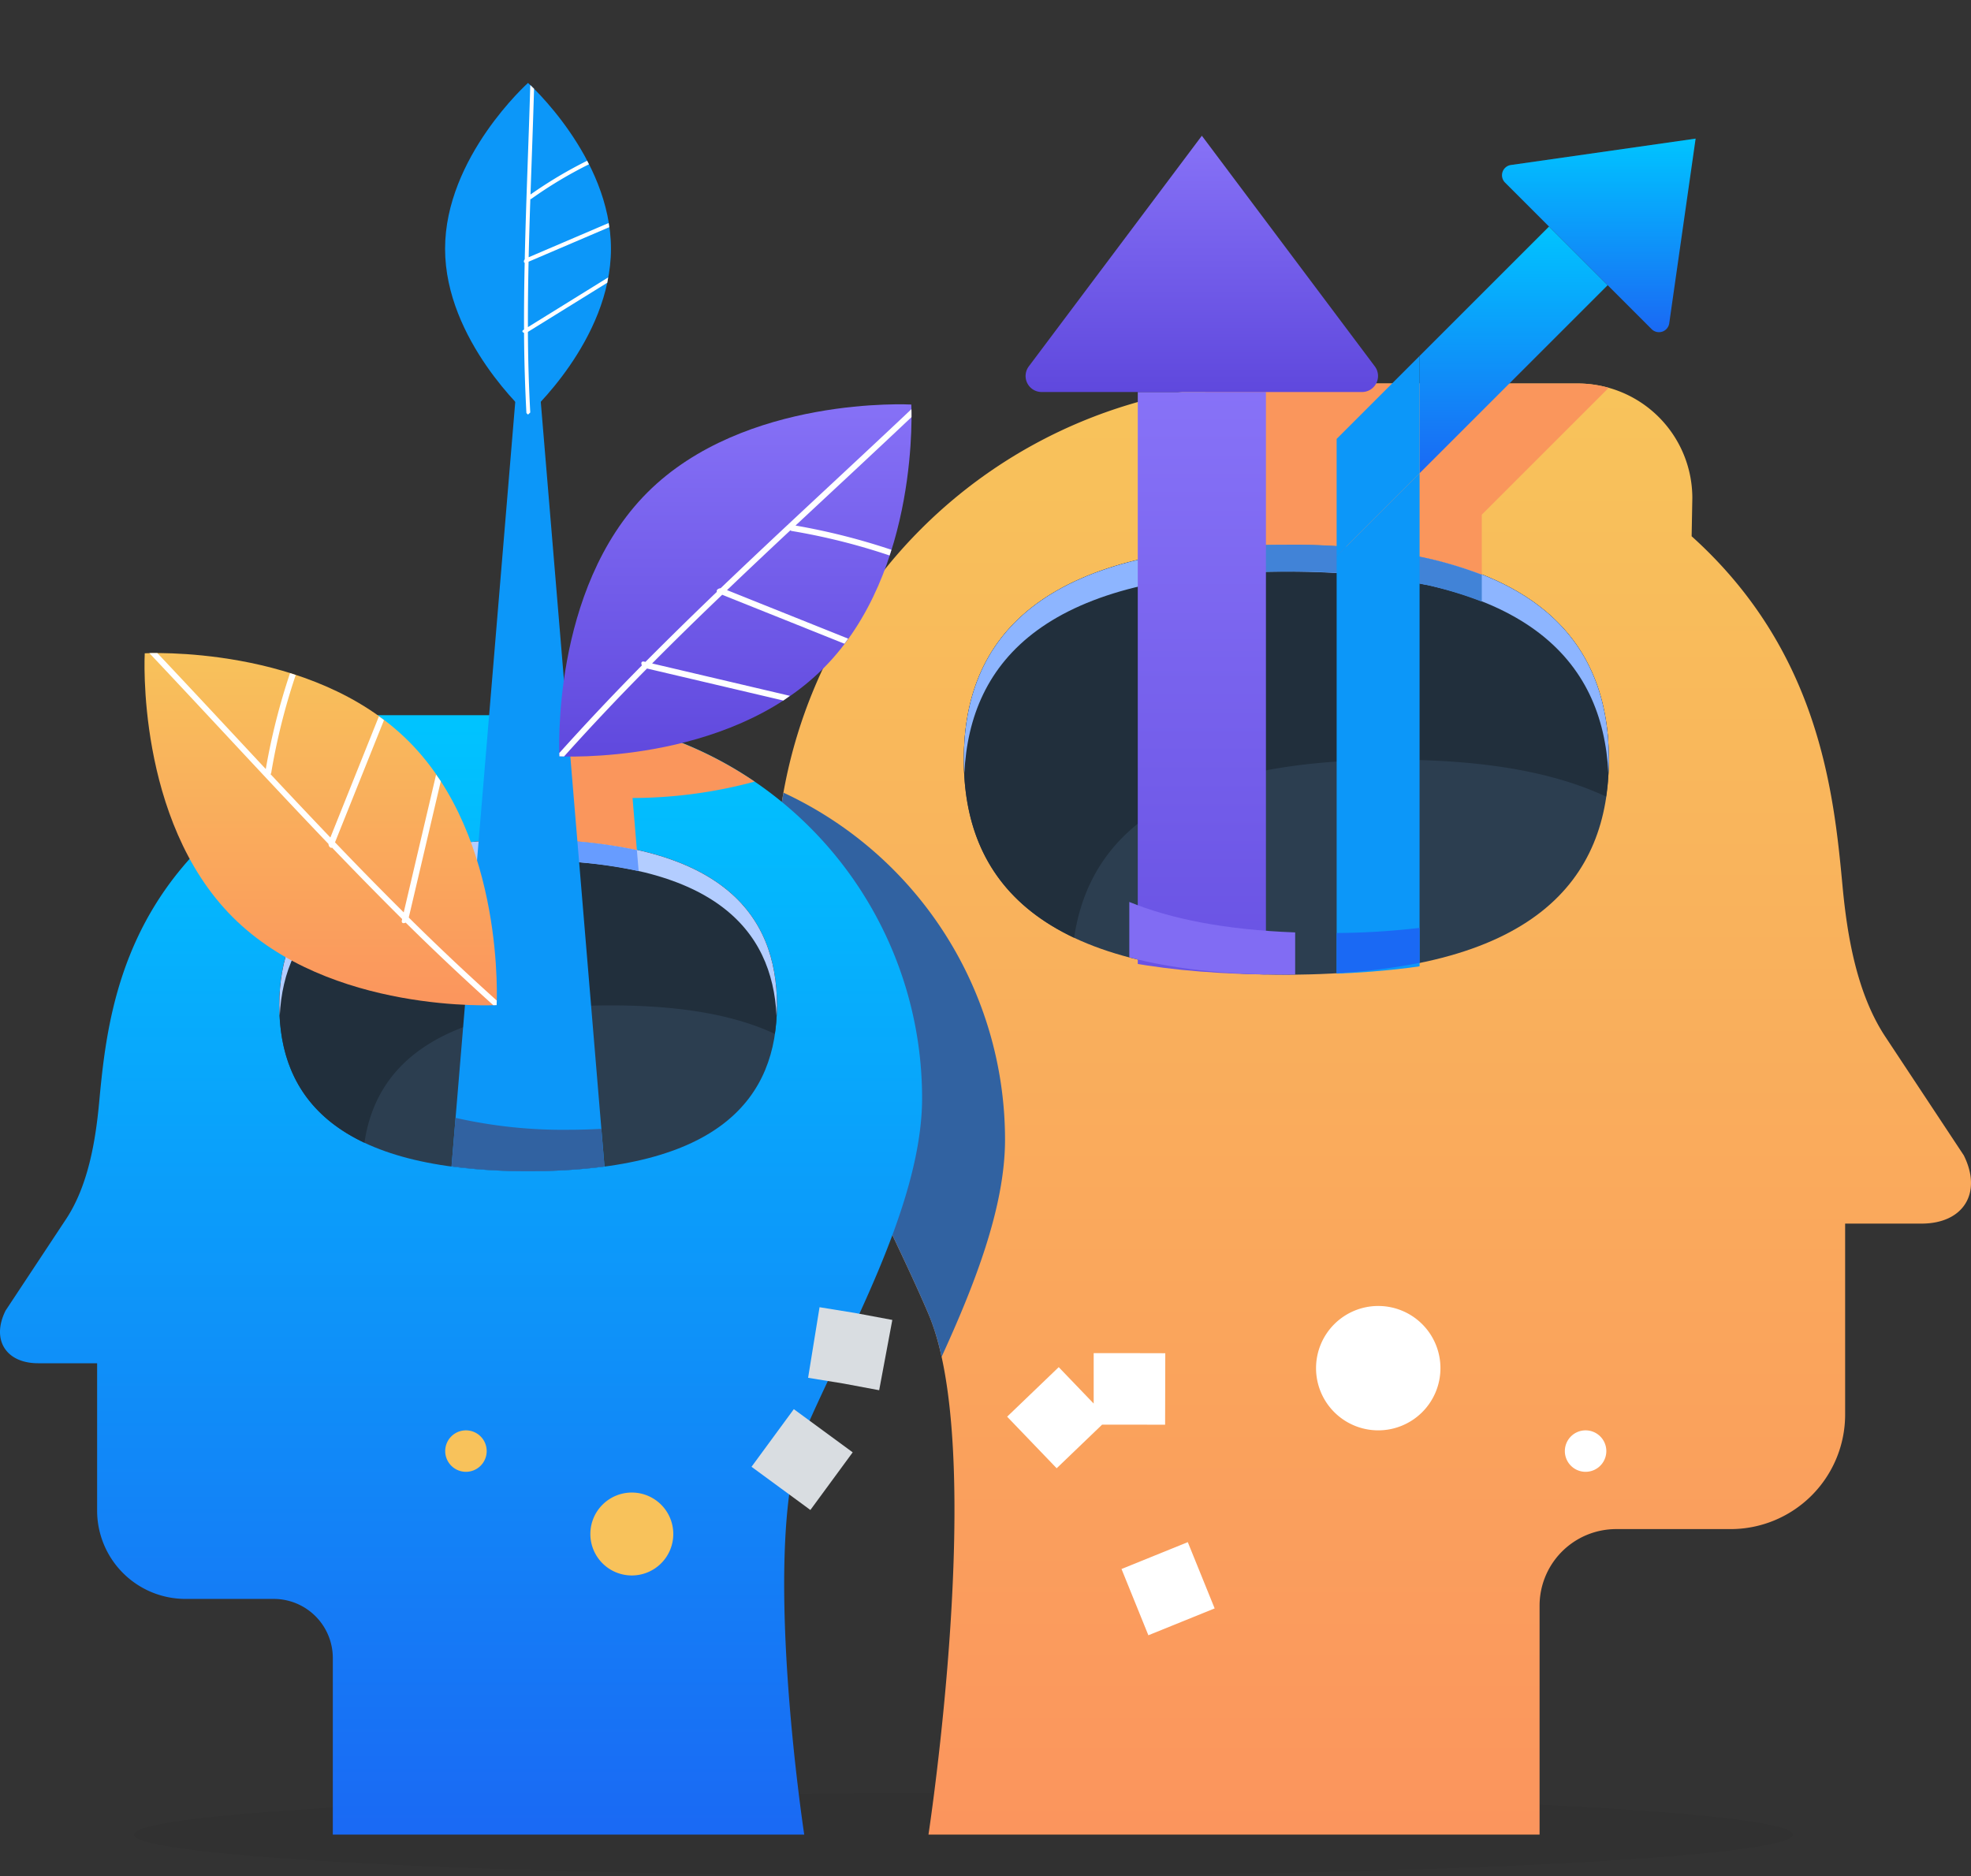<svg xmlns="http://www.w3.org/2000/svg" xmlns:xlink="http://www.w3.org/1999/xlink" width="393.712" height="374.822" viewBox="0 0 393.712 374.822">
  <rect x="0" y="0" width="393.712" height="374.822" fill="#333333" stroke="none"/>
  <defs>
    <clipPath id="clip-path">
      <rect id="Rectangle_281" data-name="Rectangle 281" width="393.712" height="363.315" transform="translate(0 53)" fill="none"/>
    </clipPath>
    <linearGradient id="linear-gradient" x1="0.5" x2="0.5" y2="1" gradientUnits="objectBoundingBox">
      <stop offset="0" stop-color="#f8c35b"/>
      <stop offset="1" stop-color="#fb955d"/>
    </linearGradient>
    <linearGradient id="linear-gradient-2" x1="0.5" x2="0.5" y2="1" gradientUnits="objectBoundingBox">
      <stop offset="0" stop-color="#00c4ff"/>
      <stop offset="1" stop-color="#1a69f4"/>
    </linearGradient>
    <clipPath id="clip-path-2">
      <path id="Path_1151" data-name="Path 1151" d="M78.178,143.123V343.995h33.134c0,18.3,11.207,33.133,49.7,33.133s49.7-14.834,49.7-33.133h33.134V143.123Z" transform="translate(-78.178 -143.123)" fill="none"/>
    </clipPath>
    <linearGradient id="linear-gradient-4" x1="0.5" x2="0.5" y2="1" gradientUnits="objectBoundingBox">
      <stop offset="0" stop-color="#8772f7"/>
      <stop offset="1" stop-color="#5f48dd"/>
    </linearGradient>
    <clipPath id="clip-path-3">
      <path id="Path_1163" data-name="Path 1163" d="M606.937,0V137.143H623.5c0,16.831,14.528,30.476,64.426,30.476s64.426-13.644,64.426-30.476h33.133V0Z" transform="translate(-606.937 68.609)" fill="none"/>
    </clipPath>
  </defs>
  <g id="illistration-2" transform="translate(0 -41.497)">
    <g id="Group_279" data-name="Group 279" transform="translate(0 0.004)">
      <g id="Group_278" data-name="Group 278" transform="translate(0 0)" clip-path="url(#clip-path)">
        <path id="Path_1126" data-name="Path 1126" d="M423.706,1387.121c0-4.575-74.172-8.283-165.667-8.283s-165.667,3.708-165.667,8.283,74.172,8.283,165.667,8.283,165.667-3.709,165.667-8.283" transform="translate(-65.591 -979.09)" fill="rgba(0,0,0,0.05)"/>
        <path id="Path_1127" data-name="Path 1127" d="M771.766,561.608,756.1,537.915c-5.695-8.616-7.625-20.176-8.551-30.135-1.759-18.938-4.726-46.964-30.138-69.852l.139-7.629a22.888,22.888,0,0,0-22.888-22.888H633.631a99.182,99.182,0,0,0-99.182,99.182c0,28.1,20.312,62.763,30.518,86.725,11.684,27.433,0,104.01,0,104.01H687.037V651.55A15.3,15.3,0,0,1,702.3,636.292h22.888A22.888,22.888,0,0,0,748.073,613.4V575.256h15.259c8.392,0,12.188-6.142,8.435-13.648" transform="translate(-379.503 -289.295)" fill="url(#linear-gradient)"/>
        <path id="Path_1128" data-name="Path 1128" d="M728.5,518.52c49.9,0,64.426,19.23,64.426,42.951S778.4,604.421,728.5,604.421s-64.426-19.23-64.426-42.951S678.605,518.52,728.5,518.52" transform="translate(-471.55 -368.193)" fill="#2c3e50"/>
        <path id="Path_1129" data-name="Path 1129" d="M749.98,561.471c18.766,0,32.524,2.722,42.393,7.378a50.561,50.561,0,0,0,.558-7.378c0-23.721-14.527-42.951-64.426-42.951s-64.426,19.23-64.426,42.951c0,14.8,5.66,27.849,22.033,35.573,2.969-20.2,19.273-35.573,63.868-35.573" transform="translate(-471.551 -368.193)" fill="#212f3c"/>
        <path id="Path_1130" data-name="Path 1130" d="M792.931,561.471c0,.906-.064,1.792-.108,2.684-1.1-22.464-16.327-40.266-64.318-40.266s-63.222,17.8-64.319,40.266c-.044-.892-.107-1.778-.107-2.684,0-23.721,14.528-42.951,64.426-42.951s64.426,19.23,64.426,42.951" transform="translate(-471.551 -368.193)" fill="#8db5ff"/>
        <path id="Path_1131" data-name="Path 1131" d="M536.006,689.406a99.67,99.67,0,0,0-1.557,17.426c0,28.1,20.312,62.763,30.518,86.725a48.77,48.77,0,0,1,2.618,8.572c6.528-14.277,12.676-29.839,12.676-43.418a76.452,76.452,0,0,0-44.254-69.307" transform="translate(-379.503 -489.536)" fill="#3162a1"/>
        <path id="Path_1132" data-name="Path 1132" d="M1.117,754.934,13.2,736.656c4.393-6.646,5.883-15.564,6.6-23.247,1.358-14.609,3.646-36.23,23.249-53.886l-.107-5.886A17.657,17.657,0,0,1,60.594,635.98h47.084a76.512,76.512,0,0,1,76.512,76.512c0,21.678-15.669,48.417-23.542,66.9-9.013,21.163,0,80.236,0,80.236H66.48V824.318a11.806,11.806,0,0,0-11.771-11.771H37.052A17.656,17.656,0,0,1,19.4,794.89V765.462H7.624c-6.474,0-9.4-4.738-6.507-10.528" transform="translate(0 -451.599)" fill="url(#linear-gradient-2)"/>
        <path id="Path_1133" data-name="Path 1133" d="M242.164,721.694c-38.493,0-49.7,14.834-49.7,33.134s11.207,33.133,49.7,33.133,49.7-14.834,49.7-33.133-11.207-33.134-49.7-33.134" transform="translate(-136.665 -512.463)" fill="#2c3e50"/>
        <path id="Path_1134" data-name="Path 1134" d="M258.731,754.828c14.477,0,25.09,2.1,32.7,5.692a39.016,39.016,0,0,0,.43-5.692c0-18.3-11.207-33.134-49.7-33.134s-49.7,14.835-49.7,33.134c0,11.417,4.366,21.484,17,27.442,2.291-15.582,14.867-27.442,49.27-27.442" transform="translate(-136.665 -512.463)" fill="#212f3c"/>
        <path id="Path_1135" data-name="Path 1135" d="M192.464,754.828c0,.7.049,1.383.083,2.071.846-17.329,12.6-31.063,49.618-31.063s48.771,13.733,49.617,31.063c.034-.688.083-1.372.083-2.071,0-18.3-11.207-33.134-49.7-33.134s-49.7,14.835-49.7,33.134" transform="translate(-136.665 -512.463)" fill="#b3cdff"/>
        <path id="Path_1136" data-name="Path 1136" d="M727.458,1100.266a20.708,20.708,0,1,1-20.708,20.708A20.708,20.708,0,0,1,727.458,1100.266Z" transform="translate(-501.85 -781.281)" fill="none" stroke="#fff" stroke-linecap="square" stroke-miterlimit="10" stroke-width="14.286" stroke-dasharray="0 57.143"/>
        <path id="Path_1137" data-name="Path 1137" d="M919.174,1043.123a12.425,12.425,0,1,1-12.425,12.425,12.425,12.425,0,0,1,12.425-12.425" transform="translate(-643.866 -740.704)" fill="#fff"/>
        <path id="Path_1138" data-name="Path 1138" d="M1082.32,1128.837a4.142,4.142,0,1,1-4.142,4.142,4.142,4.142,0,0,1,4.142-4.142" transform="translate(-765.595 -801.568)" fill="#fff"/>
        <circle id="Ellipse_1" data-name="Ellipse 1" cx="12.425" cy="12.425" r="12.425" transform="translate(153.369 333.401) rotate(-80.783)" fill="none" stroke="#d9dde1" stroke-linecap="square" stroke-miterlimit="10" stroke-width="14.286" stroke-dasharray="0.299 44.515"/>
        <path id="Path_1139" data-name="Path 1139" d="M415.033,1188.261a8.283,8.283,0,1,1,8.284-8.283,8.283,8.283,0,0,1-8.284,8.283" transform="translate(-288.826 -832)" fill="#f8c25b"/>
        <path id="Path_1140" data-name="Path 1140" d="M310.891,1137.121a4.142,4.142,0,1,1,4.142-4.142,4.142,4.142,0,0,1-4.142,4.142" transform="translate(-217.817 -801.569)" fill="#f8c25b"/>
      </g>
    </g>
    <g id="Group_281" data-name="Group 281" transform="translate(22.665 41.497)">
      <g id="Group_280" data-name="Group 280" clip-path="url(#clip-path-2)">
        <path id="Path_1141" data-name="Path 1141" d="M393.561,663.324l-.867-10.41a94.318,94.318,0,0,0,24.385-3.271,76.083,76.083,0,0,0-39.928-13.118L375.086,661.3a96.126,96.126,0,0,1,18.475,2.027" transform="translate(-289.007 -493.479)" fill="#fa965c"/>
        <path id="Path_1142" data-name="Path 1142" d="M373.9,726.1a96.025,96.025,0,0,1,19.169,2.1l-.35-4.207a96.121,96.121,0,0,0-18.475-2.026Z" transform="translate(-288.164 -554.153)" fill="#679cff"/>
        <path id="Path_1143" data-name="Path 1143" d="M323.224,314.551l-16.567,198.8H339.79Z" transform="translate(-240.417 -264.851)" fill="#0c97f9"/>
        <path id="Path_1144" data-name="Path 1144" d="M339.791,233.4c0-18.3-16.567-33.133-16.567-33.133S306.657,215.1,306.657,233.4s16.567,33.134,16.567,33.134S339.791,251.7,339.791,233.4" transform="translate(-240.417 -183.699)" fill="#0c97f9"/>
        <path id="Path_1145" data-name="Path 1145" d="M361.493,267.146q-.434-8.034-.469-16.1l15.845-9.816c.075-.35.118-.711.182-1.065l-16.025,9.928c-.014-4.354.038-8.712.132-13.071l16.12-6.9c-.038-.278-.087-.552-.132-.827l-15.971,6.835q.132-5.8.332-11.6a.491.491,0,0,0,.171-.048,84.548,84.548,0,0,1,11.539-6.921c-.12-.238-.241-.475-.363-.709a86.778,86.778,0,0,0-11.313,6.747c.243-7.056.508-14.1.711-21.132-.312-.313-.562-.559-.756-.745-.328,11.584-.85,23.209-1.105,34.832-.217.244-.243.606-.012.69-.093,4.445-.147,8.889-.127,13.329l-.13.081c-.368.228-.169.485.129.581q.049,8.026.475,16.031c.189.178.322.3.322.3s.185-.17.448-.422" transform="translate(-278.238 -184.734)" fill="#fff"/>
        <path id="Path_1146" data-name="Path 1146" d="M152.326,610.791c-19.409-19.409-52.715-17.572-52.715-17.572s-1.838,33.306,17.572,52.715S169.9,663.506,169.9,663.506s1.837-33.306-17.572-52.715" transform="translate(-93.364 -462.695)" fill="url(#linear-gradient)"/>
        <path id="Path_1147" data-name="Path 1147" d="M172.3,662.6q-8.981-8.06-17.572-16.576,3.2-13.609,6.394-27.218c-.292-.451-.629-.879-.937-1.323L153.722,645q-6.95-6.9-13.724-14l9.78-24.416c-.335-.254-.678-.493-1.018-.738l-9.69,24.191q-6.013-6.294-11.952-12.658c.043-.079.115-.139.13-.232a126.833,126.833,0,0,1,4.9-19.579c-.38-.125-.759-.249-1.137-.367a130.153,130.153,0,0,0-4.844,19.156c-7.226-7.741-14.418-15.5-21.659-23.168-.662,0-1.19,0-1.592.013,11.938,12.634,23.716,25.518,35.774,38.117.028.49.385.9.718.745q6.923,7.22,14,14.272l-.052.224c-.149.631.334.693.753.479q8.565,8.461,17.507,16.5c.388-.011.66-.022.66-.022s.015-.377.028-.923" transform="translate(-95.742 -462.707)" fill="#fff"/>
        <path id="Path_1148" data-name="Path 1148" d="M438.04,474.506c19.409-19.409,17.572-52.715,17.572-52.715s-33.306-1.837-52.715,17.572-17.572,52.715-17.572,52.715,33.306,1.837,52.715-17.572" transform="translate(-296.245 -340.967)" fill="url(#linear-gradient-4)"/>
        <path id="Path_1149" data-name="Path 1149" d="M386.307,494.484q8.061-8.981,16.577-17.573l27.218,6.394c.451-.292.879-.629,1.323-.937L403.9,475.9q6.9-6.95,14-13.724l24.416,9.78c.254-.335.493-.678.737-1.018l-24.19-9.69q6.294-6.013,12.658-11.952c.079.043.139.115.232.13a126.8,126.8,0,0,1,19.579,4.9c.125-.38.249-.759.367-1.137a130.162,130.162,0,0,0-19.156-4.844c7.741-7.226,15.5-14.418,23.168-21.659,0-.662,0-1.19-.013-1.592-12.635,11.938-25.518,23.716-38.117,35.774-.49.028-.9.385-.745.718q-7.22,6.923-14.272,14l-.224-.052c-.632-.149-.694.334-.48.753q-8.461,8.565-16.5,17.507c.012.389.022.66.022.66s.377.015.923.028" transform="translate(-296.304 -343.345)" fill="#fff"/>
        <path id="Path_1150" data-name="Path 1150" d="M311.109,923.146a112.355,112.355,0,0,0,15.3.994,114.026,114.026,0,0,0,15.252-.955l-.626-7.514c-2.032.106-4.113.186-6.343.186a97.267,97.267,0,0,1-22.78-2.383Z" transform="translate(-243.578 -690.135)" fill="#3162a1"/>
      </g>
    </g>
    <g id="Group_283" data-name="Group 283" transform="translate(175.962 0.004)">
      <g id="Group_282" data-name="Group 282" transform="translate(0 0)" clip-path="url(#clip-path-3)">
        <path id="Path_1152" data-name="Path 1152" d="M846.654,439.622a130.414,130.414,0,0,1,27.991,2.7V407.409H843.828a99.954,99.954,0,0,0-13.361.921v32.092a156.707,156.707,0,0,1,16.187-.8" transform="translate(-765.662 -289.295)" fill="#fa965c"/>
        <path id="Path_1153" data-name="Path 1153" d="M830.467,519.319v5.354a157.371,157.371,0,0,1,16.187-.785,130.477,130.477,0,0,1,27.991,2.687v-5.361a130.412,130.412,0,0,0-27.991-2.7,156.707,156.707,0,0,0-16.187.8" transform="translate(-765.662 -368.192)" fill="#4183d7"/>
        <path id="Path_1154" data-name="Path 1154" d="M980.367,433.619l25.345-25.345a22.859,22.859,0,0,0-6.17-.865H983.148l-2.781,2.781L963.8,426.757v14.508a78.777,78.777,0,0,1,16.567,4.351Z" transform="translate(-860.339 -289.295)" fill="#fa965c"/>
        <path id="Path_1155" data-name="Path 1155" d="M963.8,524.188v5.353a78.39,78.39,0,0,1,16.567,4.373v-5.375a78.775,78.775,0,0,0-16.567-4.351" transform="translate(-860.339 -372.218)" fill="#4183d7"/>
        <g id="arrow-up" transform="translate(8.283 60.254)">
          <rect id="Rectangle_282" data-name="Rectangle 282" width="25.602" height="153.61" transform="translate(43.027 59.563)" fill="url(#linear-gradient-4)"/>
          <path id="Path_1156" data-name="Path 1156" d="M713.267,28.837,678.7,74.92a3.2,3.2,0,0,0,2.56,5.12h64a3.2,3.2,0,0,0,2.56-5.12Z" transform="translate(-657.44 -20.478)" fill="url(#linear-gradient-4)"/>
        </g>
        <g id="arrow-right">
          <path id="Path_1157" data-name="Path 1157" d="M920.943,485.81V606.629h16.567V469.243Z" transform="translate(-829.907 -333.202)" fill="#0c97f9"/>
          <path id="Path_1158" data-name="Path 1158" d="M1015.655,310.965l-11.714-11.714-25.855,25.855v23.429Z" transform="translate(-870.483 -212.494)" fill="url(#linear-gradient-2)"/>
          <path id="Path_1159" data-name="Path 1159" d="M937.509,388.431,920.942,405v23.429l16.567-16.567Z" transform="translate(-829.907 -275.819)" fill="#0c97f9"/>
          <path id="Path_1160" data-name="Path 1160" d="M1073.542,238.641l-36.9,5.272a2.071,2.071,0,0,0-1.172,3.514l29.286,29.286a2.071,2.071,0,0,0,3.514-1.172Z" transform="translate(-910.798 -169.456)" fill="url(#linear-gradient-2)"/>
        </g>
        <path id="Path_1161" data-name="Path 1161" d="M778.085,764.69v11.079c8.428,2.218,18.764,3.453,31.373,3.453.6,0,1.167-.022,1.76-.028v-8.417c-13.916-.513-24.775-2.671-33.134-6.087" transform="translate(-728.466 -542.994)" fill="#816cf3"/>
        <path id="Path_1162" data-name="Path 1162" d="M920.943,783.587v8.025a118.251,118.251,0,0,0,16.567-2.06v-6.99a148.31,148.31,0,0,1-16.567,1.025" transform="translate(-829.907 -555.685)" fill="#1a69f4"/>
      </g>
    </g>
  </g>
</svg>
